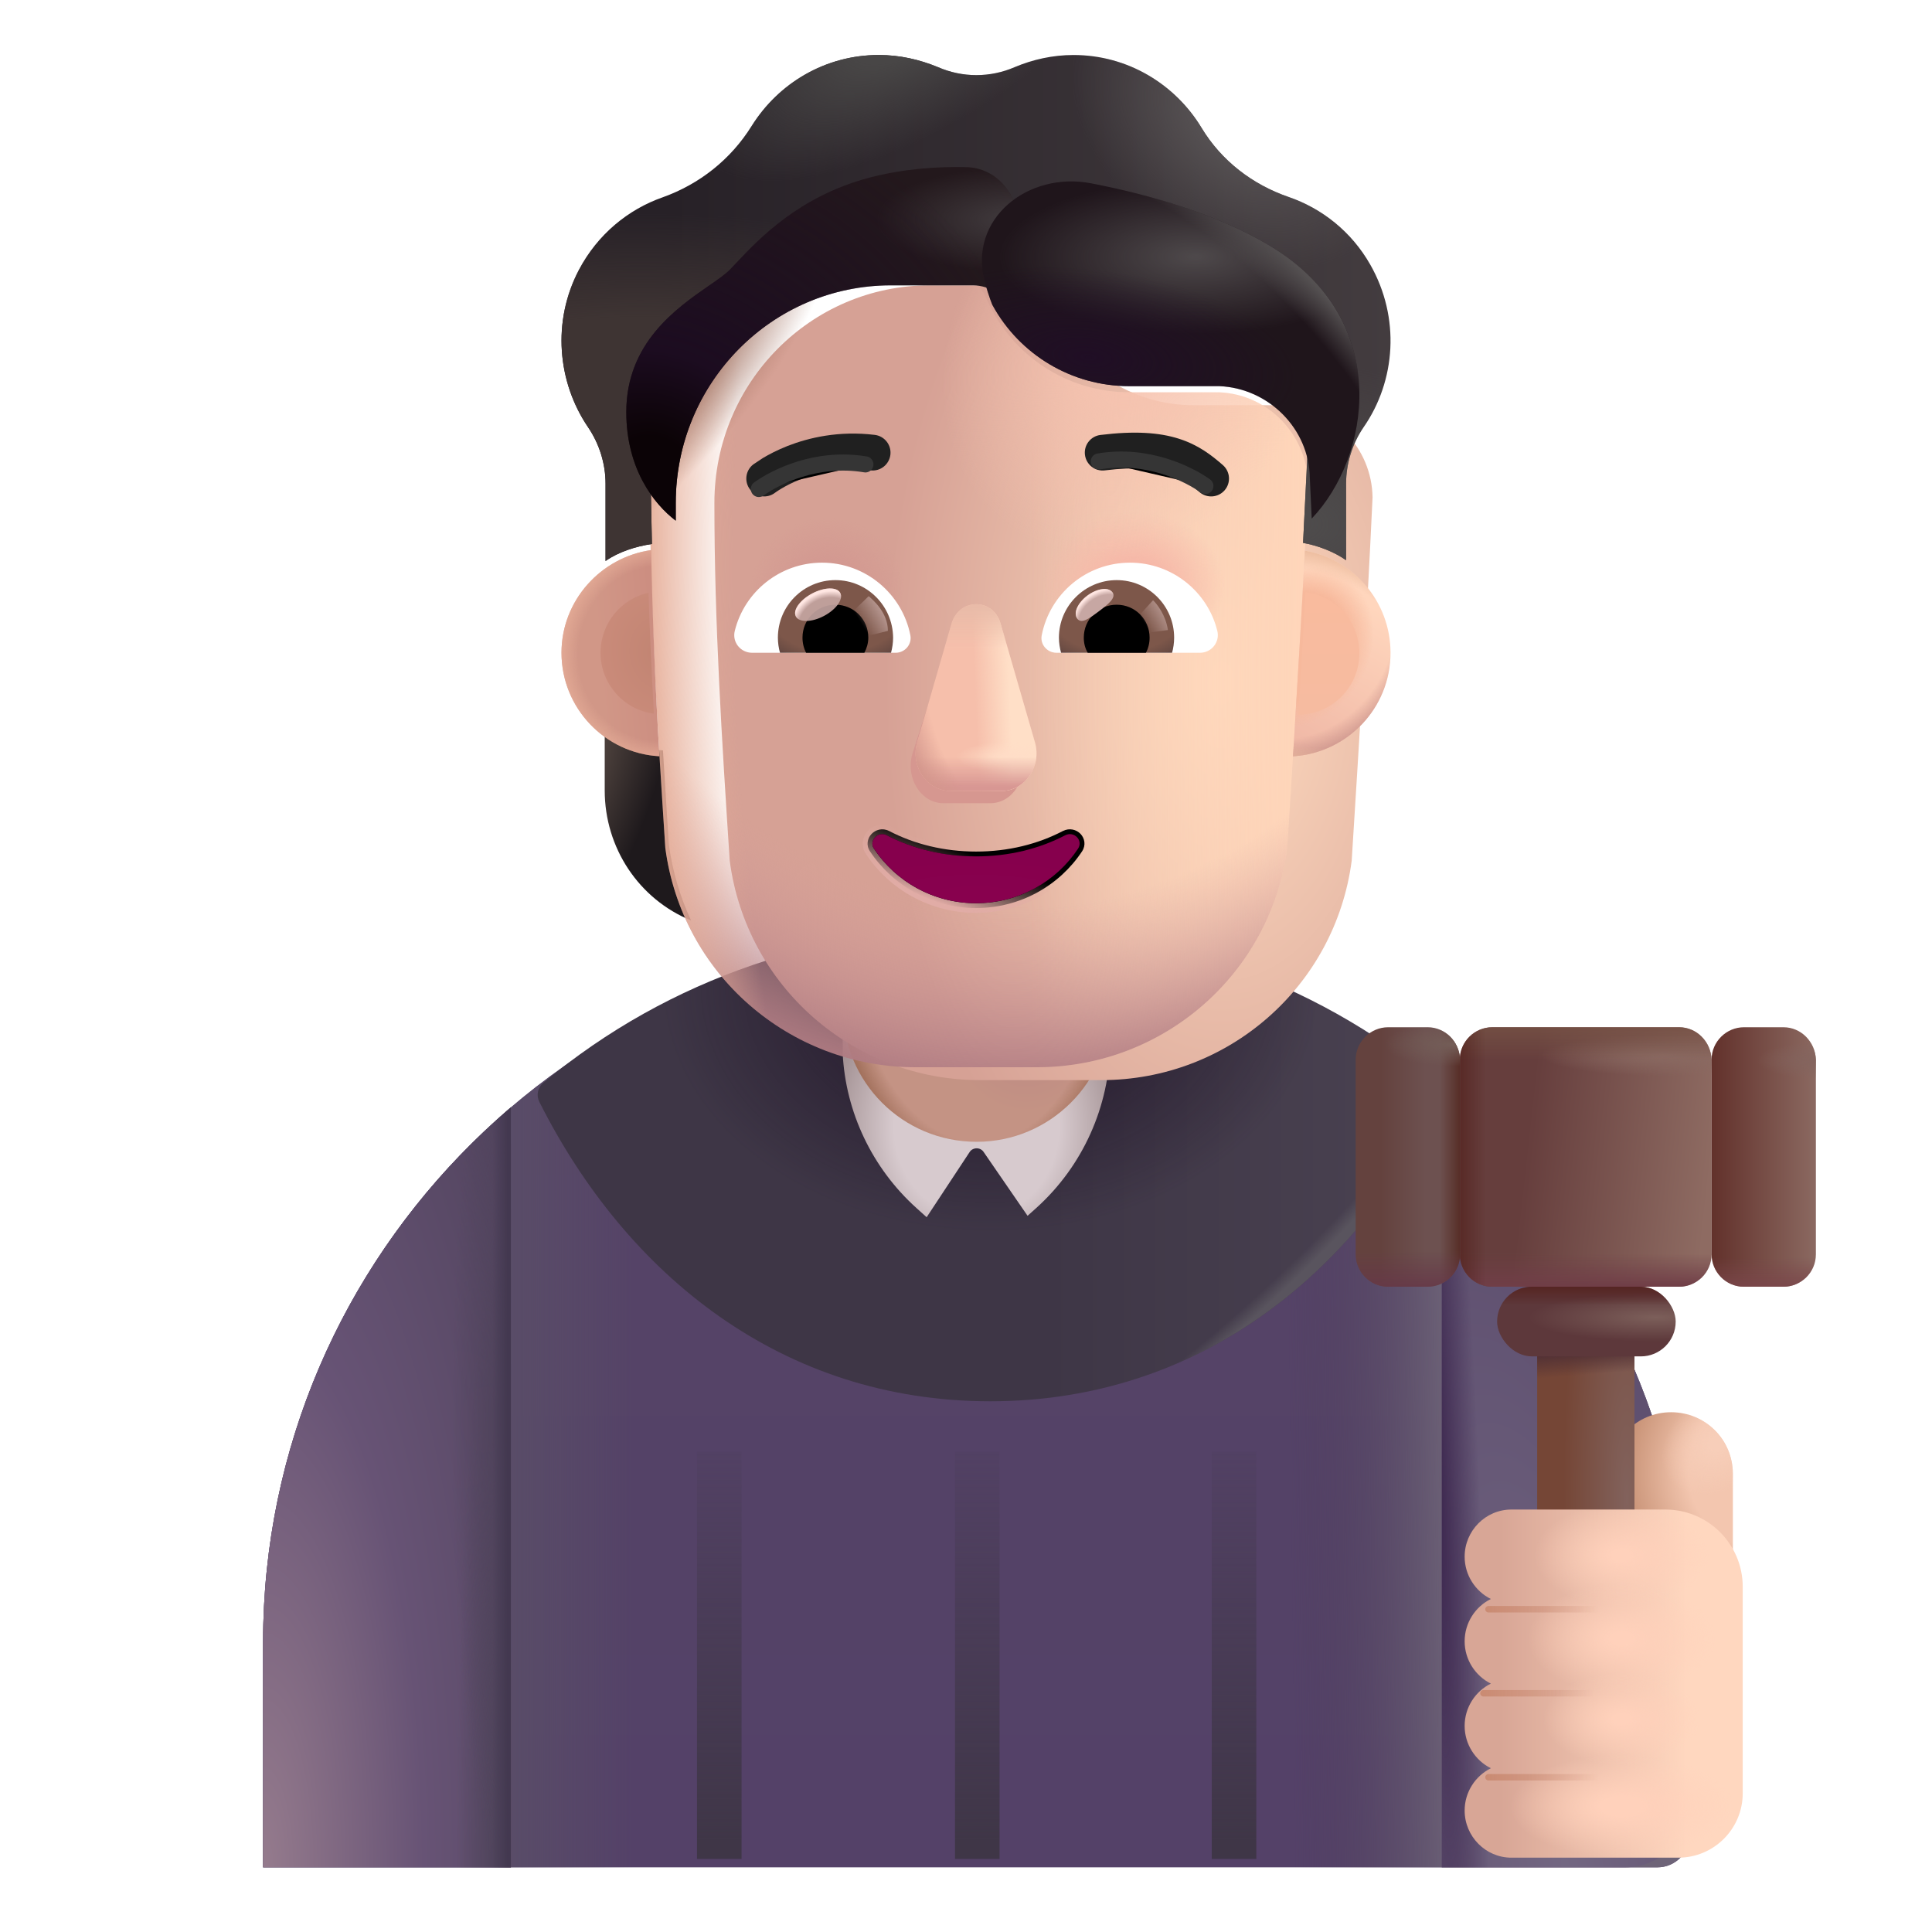 <svg viewBox="1 1 30 30" xmlns="http://www.w3.org/2000/svg">
<path d="M16.165 15.537C10.051 15.537 5.085 20.443 5.085 26.506V29.996H26.736C27.012 29.996 27.236 29.772 27.236 29.496V26.506C27.236 20.443 22.28 15.537 16.165 15.537Z" fill="url(#paint0_linear_4002_1740)"/>
<path d="M16.165 15.537C10.051 15.537 5.085 20.443 5.085 26.506V29.996H26.736C27.012 29.996 27.236 29.772 27.236 29.496V26.506C27.236 20.443 22.28 15.537 16.165 15.537Z" fill="url(#paint1_linear_4002_1740)"/>
<path d="M16.165 15.537C10.051 15.537 5.085 20.443 5.085 26.506V29.996H26.736C27.012 29.996 27.236 29.772 27.236 29.496V26.506C27.236 20.443 22.28 15.537 16.165 15.537Z" fill="url(#paint2_linear_4002_1740)"/>
<path d="M8.933 29.996V18.195C6.577 20.206 5.085 23.182 5.085 26.506V29.996H8.933Z" fill="url(#paint3_radial_4002_1740)"/>
<path d="M8.933 29.996V18.195C6.577 20.206 5.085 23.182 5.085 26.506V29.996H8.933Z" fill="url(#paint4_radial_4002_1740)"/>
<path d="M8.933 29.996V18.195C6.577 20.206 5.085 23.182 5.085 26.506V29.996H8.933Z" fill="url(#paint5_radial_4002_1740)"/>
<path d="M8.933 29.996V18.195C6.577 20.206 5.085 23.182 5.085 26.506V29.996H8.933Z" fill="url(#paint6_linear_4002_1740)"/>
<path d="M23.388 29.996V18.195C25.743 20.206 27.236 23.182 27.236 26.506V28.996C27.236 29.548 26.788 29.996 26.236 29.996H23.388Z" fill="url(#paint7_radial_4002_1740)"/>
<path d="M23.388 29.996V18.195C25.743 20.206 27.236 23.182 27.236 26.506V28.996C27.236 29.548 26.788 29.996 26.236 29.996H23.388Z" fill="url(#paint8_radial_4002_1740)"/>
<g filter="url(#filter0_ii_4002_1740)">
<path d="M9.236 17.864C11.21 16.218 13.622 15.441 16.175 15.441C18.729 15.441 21.141 16.218 23.115 17.864C23.202 17.936 23.227 18.059 23.176 18.16C21.822 20.85 19.404 22.809 16.175 22.809C12.947 22.809 10.529 20.85 9.175 18.16C9.124 18.059 9.149 17.936 9.236 17.864Z" fill="url(#paint9_linear_4002_1740)"/>
<path d="M9.236 17.864C11.21 16.218 13.622 15.441 16.175 15.441C18.729 15.441 21.141 16.218 23.115 17.864C23.202 17.936 23.227 18.059 23.176 18.16C21.822 20.85 19.404 22.809 16.175 22.809C12.947 22.809 10.529 20.85 9.175 18.16C9.124 18.059 9.149 17.936 9.236 17.864Z" fill="url(#paint10_radial_4002_1740)"/>
<path d="M9.236 17.864C11.21 16.218 13.622 15.441 16.175 15.441C18.729 15.441 21.141 16.218 23.115 17.864C23.202 17.936 23.227 18.059 23.176 18.16C21.822 20.85 19.404 22.809 16.175 22.809C12.947 22.809 10.529 20.85 9.175 18.16C9.124 18.059 9.149 17.936 9.236 17.864Z" fill="url(#paint11_radial_4002_1740)"/>
</g>
<path d="M16.956 19.879L17.092 19.757C17.815 19.105 18.228 18.182 18.24 17.209C18.24 17.205 18.241 17.202 18.241 17.199L18.24 15.245H14.09L14.085 17.156C14.085 17.208 14.088 17.303 14.085 17.356C14.13 18.272 14.545 19.14 15.229 19.757L15.389 19.901L16.055 18.891C16.105 18.811 16.226 18.811 16.276 18.891L16.956 19.879Z" fill="url(#paint12_radial_4002_1740)"/>
<path d="M16.165 18.73C15.017 18.73 14.09 17.803 14.09 16.655V14.076C14.09 12.938 15.017 12.011 16.165 12.011C17.314 12.011 18.24 12.938 18.24 14.086V16.665C18.23 17.803 17.304 18.73 16.165 18.73Z" fill="url(#paint13_radial_4002_1740)"/>
<path d="M16.165 18.73C15.017 18.73 14.09 17.803 14.09 16.655V14.076C14.09 12.938 15.017 12.011 16.165 12.011C17.314 12.011 18.24 12.938 18.24 14.086V16.665C18.23 17.803 17.304 18.73 16.165 18.73Z" fill="url(#paint14_radial_4002_1740)"/>
<path d="M26.949 22.929C27.48 22.929 27.908 23.356 27.908 23.888V26.076H26.001V23.888C25.99 23.356 26.418 22.929 26.949 22.929Z" fill="url(#paint15_radial_4002_1740)"/>
<path d="M26.949 22.929C27.48 22.929 27.908 23.356 27.908 23.888V26.076H26.001V23.888C25.99 23.356 26.418 22.929 26.949 22.929Z" fill="url(#paint16_radial_4002_1740)"/>
<path d="M27.073 16.951H24.172C23.9 16.951 23.668 17.173 23.668 17.455V20.477C23.668 20.749 23.89 20.98 24.172 20.98H27.073C27.345 20.98 27.577 20.759 27.577 20.477V17.455C27.567 17.173 27.345 16.951 27.073 16.951Z" fill="url(#paint17_linear_4002_1740)"/>
<path d="M27.073 16.951H24.172C23.9 16.951 23.668 17.173 23.668 17.455V20.477C23.668 20.749 23.89 20.98 24.172 20.98H27.073C27.345 20.98 27.577 20.759 27.577 20.477V17.455C27.567 17.173 27.345 16.951 27.073 16.951Z" fill="url(#paint18_linear_4002_1740)"/>
<path d="M27.073 16.951H24.172C23.9 16.951 23.668 17.173 23.668 17.455V20.477C23.668 20.749 23.89 20.98 24.172 20.98H27.073C27.345 20.98 27.577 20.759 27.577 20.477V17.455C27.567 17.173 27.345 16.951 27.073 16.951Z" fill="url(#paint19_radial_4002_1740)"/>
<path d="M27.073 16.951H24.172C23.9 16.951 23.668 17.173 23.668 17.455V20.477C23.668 20.749 23.89 20.98 24.172 20.98H27.073C27.345 20.98 27.577 20.759 27.577 20.477V17.455C27.567 17.173 27.345 16.951 27.073 16.951Z" fill="url(#paint20_linear_4002_1740)"/>
<path d="M27.073 16.951H24.172C23.9 16.951 23.668 17.173 23.668 17.455V20.477C23.668 20.749 23.89 20.98 24.172 20.98H27.073C27.345 20.98 27.577 20.759 27.577 20.477V17.455C27.567 17.173 27.345 16.951 27.073 16.951Z" fill="url(#paint21_linear_4002_1740)"/>
<path d="M23.168 16.951H22.555C22.283 16.951 22.051 17.173 22.051 17.455V20.477C22.051 20.749 22.273 20.98 22.555 20.98H23.168C23.44 20.98 23.672 20.759 23.672 20.477V17.455C23.661 17.173 23.44 16.951 23.168 16.951Z" fill="url(#paint22_linear_4002_1740)"/>
<path d="M23.168 16.951H22.555C22.283 16.951 22.051 17.173 22.051 17.455V20.477C22.051 20.749 22.273 20.98 22.555 20.98H23.168C23.44 20.98 23.672 20.759 23.672 20.477V17.455C23.661 17.173 23.44 16.951 23.168 16.951Z" fill="url(#paint23_linear_4002_1740)"/>
<path d="M23.168 16.951H22.555C22.283 16.951 22.051 17.173 22.051 17.455V20.477C22.051 20.749 22.273 20.98 22.555 20.98H23.168C23.44 20.98 23.672 20.759 23.672 20.477V17.455C23.661 17.173 23.44 16.951 23.168 16.951Z" fill="url(#paint24_linear_4002_1740)"/>
<path d="M23.168 16.951H22.555C22.283 16.951 22.051 17.173 22.051 17.455V20.477C22.051 20.749 22.273 20.98 22.555 20.98H23.168C23.44 20.98 23.672 20.759 23.672 20.477V17.455C23.661 17.173 23.44 16.951 23.168 16.951Z" fill="url(#paint25_radial_4002_1740)"/>
<path d="M28.694 16.951H28.08C27.808 16.951 27.577 17.173 27.577 17.455V20.477C27.577 20.749 27.798 20.98 28.08 20.98H28.694C28.965 20.98 29.197 20.759 29.197 20.477V17.455C29.187 17.173 28.965 16.951 28.694 16.951Z" fill="url(#paint26_linear_4002_1740)"/>
<path d="M28.694 16.951H28.08C27.808 16.951 27.577 17.173 27.577 17.455V20.477C27.577 20.749 27.798 20.98 28.08 20.98H28.694C28.965 20.98 29.197 20.759 29.197 20.477V17.455C29.187 17.173 28.965 16.951 28.694 16.951Z" fill="url(#paint27_linear_4002_1740)"/>
<path d="M28.694 16.951H28.08C27.808 16.951 27.577 17.173 27.577 17.455V20.477C27.577 20.749 27.798 20.98 28.08 20.98H28.694C28.965 20.98 29.197 20.759 29.197 20.477V17.455C29.187 17.173 28.965 16.951 28.694 16.951Z" fill="url(#paint28_radial_4002_1740)"/>
<path d="M24.869 21.067V27.494H26.38V21.067H24.869Z" fill="url(#paint29_radial_4002_1740)"/>
<path d="M24.869 21.067V27.494H26.38V21.067H24.869Z" fill="url(#paint30_linear_4002_1740)"/>
<g filter="url(#filter1_i_4002_1740)">
<path d="M23.593 25.322C23.593 24.92 23.918 24.59 24.319 24.59H26.711C27.373 24.59 27.911 25.127 27.911 25.79V28.996C27.911 29.548 27.463 29.996 26.911 29.996H24.319C23.918 29.996 23.593 29.665 23.593 29.264C23.593 28.977 23.759 28.727 24 28.607C23.759 28.487 23.593 28.236 23.593 27.95C23.593 27.663 23.759 27.412 24 27.293C23.759 27.173 23.593 26.922 23.593 26.636C23.593 26.349 23.759 26.098 24 25.979C23.759 25.859 23.593 25.608 23.593 25.322Z" fill="url(#paint31_linear_4002_1740)"/>
<path d="M23.593 25.322C23.593 24.92 23.918 24.59 24.319 24.59H26.711C27.373 24.59 27.911 25.127 27.911 25.79V28.996C27.911 29.548 27.463 29.996 26.911 29.996H24.319C23.918 29.996 23.593 29.665 23.593 29.264C23.593 28.977 23.759 28.727 24 28.607C23.759 28.487 23.593 28.236 23.593 27.95C23.593 27.663 23.759 27.412 24 27.293C23.759 27.173 23.593 26.922 23.593 26.636C23.593 26.349 23.759 26.098 24 25.979C23.759 25.859 23.593 25.608 23.593 25.322Z" fill="url(#paint32_radial_4002_1740)"/>
<path d="M23.593 25.322C23.593 24.92 23.918 24.59 24.319 24.59H26.711C27.373 24.59 27.911 25.127 27.911 25.79V28.996C27.911 29.548 27.463 29.996 26.911 29.996H24.319C23.918 29.996 23.593 29.665 23.593 29.264C23.593 28.977 23.759 28.727 24 28.607C23.759 28.487 23.593 28.236 23.593 27.95C23.593 27.663 23.759 27.412 24 27.293C23.759 27.173 23.593 26.922 23.593 26.636C23.593 26.349 23.759 26.098 24 25.979C23.759 25.859 23.593 25.608 23.593 25.322Z" fill="url(#paint33_radial_4002_1740)"/>
<path d="M23.593 25.322C23.593 24.92 23.918 24.59 24.319 24.59H26.711C27.373 24.59 27.911 25.127 27.911 25.79V28.996C27.911 29.548 27.463 29.996 26.911 29.996H24.319C23.918 29.996 23.593 29.665 23.593 29.264C23.593 28.977 23.759 28.727 24 28.607C23.759 28.487 23.593 28.236 23.593 27.95C23.593 27.663 23.759 27.412 24 27.293C23.759 27.173 23.593 26.922 23.593 26.636C23.593 26.349 23.759 26.098 24 25.979C23.759 25.859 23.593 25.608 23.593 25.322Z" fill="url(#paint34_radial_4002_1740)"/>
<path d="M23.593 25.322C23.593 24.92 23.918 24.59 24.319 24.59H26.711C27.373 24.59 27.911 25.127 27.911 25.79V28.996C27.911 29.548 27.463 29.996 26.911 29.996H24.319C23.918 29.996 23.593 29.665 23.593 29.264C23.593 28.977 23.759 28.727 24 28.607C23.759 28.487 23.593 28.236 23.593 27.95C23.593 27.663 23.759 27.412 24 27.293C23.759 27.173 23.593 26.922 23.593 26.636C23.593 26.349 23.759 26.098 24 25.979C23.759 25.859 23.593 25.608 23.593 25.322Z" fill="url(#paint35_radial_4002_1740)"/>
</g>
<rect x="24.247" y="20.98" width="2.773" height="1.082" rx="0.541" fill="url(#paint36_radial_4002_1740)"/>
<rect x="24.247" y="20.98" width="2.773" height="1.082" rx="0.541" fill="url(#paint37_linear_4002_1740)"/>
<g filter="url(#filter2_f_4002_1740)">
<rect x="15.829" y="23.54" width="0.692" height="6.326" fill="url(#paint38_linear_4002_1740)"/>
</g>
<g filter="url(#filter3_f_4002_1740)">
<rect x="11.823" y="23.54" width="0.692" height="6.326" fill="url(#paint39_linear_4002_1740)"/>
</g>
<g filter="url(#filter4_f_4002_1740)">
<rect x="19.816" y="23.54" width="0.692" height="6.326" fill="url(#paint40_linear_4002_1740)"/>
</g>
<g filter="url(#filter5_f_4002_1740)">
<path d="M24.113 25.988H25.91" stroke="url(#paint41_linear_4002_1740)" stroke-width="0.1" stroke-linecap="round"/>
</g>
<g filter="url(#filter6_f_4002_1740)">
<path d="M24.035 27.293H25.832" stroke="url(#paint42_linear_4002_1740)" stroke-width="0.1" stroke-linecap="round"/>
</g>
<g filter="url(#filter7_f_4002_1740)">
<path d="M24.113 28.597H25.91" stroke="url(#paint43_linear_4002_1740)" stroke-width="0.1" stroke-linecap="round"/>
</g>
<path d="M21.017 12.652C21.352 12.641 21.666 12.527 21.922 12.343V13.274C21.922 14.167 21.39 14.963 20.581 15.293C20.751 14.93 20.868 14.535 20.927 14.113L21.017 12.652Z" fill="url(#paint44_radial_4002_1740)"/>
<path d="M11.294 12.652C10.959 12.641 10.645 12.527 10.39 12.343V13.274C10.39 14.167 10.922 14.963 11.731 15.293C11.56 14.93 11.444 14.535 11.385 14.113L11.294 12.652Z" fill="url(#paint45_radial_4002_1740)"/>
<g filter="url(#filter8_ii_4002_1740)">
<path d="M11.331 14.166C11.588 16.119 13.25 17.572 15.217 17.572H17.103C19.07 17.572 20.732 16.119 20.989 14.166C21.107 12.283 21.226 10.407 21.313 8.524C21.302 7.757 20.698 7.124 19.934 7.092H18.534C17.579 7.092 16.715 6.529 16.322 5.649C16.221 5.397 15.978 5.231 15.707 5.231H14.434C12.588 5.231 11.093 6.743 11.093 8.61C11.093 10.47 11.209 12.301 11.331 14.166Z" fill="url(#paint46_radial_4002_1740)"/>
</g>
<path d="M11.331 14.166C11.588 16.119 13.25 17.572 15.217 17.572H17.103C19.07 17.572 20.732 16.119 20.989 14.166C21.107 12.283 21.226 10.407 21.313 8.524C21.302 7.757 20.698 7.124 19.934 7.092H18.534C17.579 7.092 16.715 6.529 16.322 5.649C16.221 5.397 15.978 5.231 15.707 5.231H14.434C12.588 5.231 11.093 6.743 11.093 8.61C11.093 10.47 11.209 12.301 11.331 14.166Z" fill="url(#paint47_linear_4002_1740)"/>
<path d="M11.331 14.166C11.588 16.119 13.25 17.572 15.217 17.572H17.103C19.07 17.572 20.732 16.119 20.989 14.166C21.107 12.283 21.226 10.407 21.313 8.524C21.302 7.757 20.698 7.124 19.934 7.092H18.534C17.579 7.092 16.715 6.529 16.322 5.649C16.221 5.397 15.978 5.231 15.707 5.231H14.434C12.588 5.231 11.093 6.743 11.093 8.61C11.093 10.47 11.209 12.301 11.331 14.166Z" fill="url(#paint48_radial_4002_1740)"/>
<path d="M11.331 14.166C11.588 16.119 13.25 17.572 15.217 17.572H17.103C19.07 17.572 20.732 16.119 20.989 14.166C21.107 12.283 21.226 10.407 21.313 8.524C21.302 7.757 20.698 7.124 19.934 7.092H18.534C17.579 7.092 16.715 6.529 16.322 5.649C16.221 5.397 15.978 5.231 15.707 5.231H14.434C12.588 5.231 11.093 6.743 11.093 8.61C11.093 10.47 11.209 12.301 11.331 14.166Z" fill="url(#paint49_radial_4002_1740)"/>
<path d="M11.331 14.166C11.588 16.119 13.25 17.572 15.217 17.572H17.103C19.07 17.572 20.732 16.119 20.989 14.166C21.107 12.283 21.226 10.407 21.313 8.524C21.302 7.757 20.698 7.124 19.934 7.092H18.534C17.579 7.092 16.715 6.529 16.322 5.649C16.221 5.397 15.978 5.231 15.707 5.231H14.434C12.588 5.231 11.093 6.743 11.093 8.61C11.093 10.47 11.209 12.301 11.331 14.166Z" fill="url(#paint50_radial_4002_1740)"/>
<path d="M11.331 14.166C11.588 16.119 13.25 17.572 15.217 17.572H17.103C19.07 17.572 20.732 16.119 20.989 14.166C21.107 12.283 21.226 10.407 21.313 8.524C21.302 7.757 20.698 7.124 19.934 7.092H18.534C17.579 7.092 16.715 6.529 16.322 5.649C16.221 5.397 15.978 5.231 15.707 5.231H14.434C12.588 5.231 11.093 6.743 11.093 8.61C11.093 10.47 11.209 12.301 11.331 14.166Z" fill="url(#paint51_radial_4002_1740)"/>
<path d="M11.331 14.166C11.588 16.119 13.25 17.572 15.217 17.572H17.103C19.07 17.572 20.732 16.119 20.989 14.166C21.107 12.283 21.226 10.407 21.313 8.524C21.302 7.757 20.698 7.124 19.934 7.092H18.534C17.579 7.092 16.715 6.529 16.322 5.649C16.221 5.397 15.978 5.231 15.707 5.231H14.434C12.588 5.231 11.093 6.743 11.093 8.61C11.093 10.47 11.209 12.301 11.331 14.166Z" fill="url(#paint52_radial_4002_1740)"/>
<path d="M11.331 14.166C11.588 16.119 13.25 17.572 15.217 17.572H17.103C19.07 17.572 20.732 16.119 20.989 14.166C21.107 12.283 21.226 10.407 21.313 8.524C21.302 7.757 20.698 7.124 19.934 7.092H18.534C17.579 7.092 16.715 6.529 16.322 5.649C16.221 5.397 15.978 5.231 15.707 5.231H14.434C12.588 5.231 11.093 6.743 11.093 8.61C11.093 10.47 11.209 12.301 11.331 14.166Z" fill="url(#paint53_radial_4002_1740)"/>
<g filter="url(#filter9_f_4002_1740)">
<path d="M15.754 10.878L15.164 12.716C15.063 13.094 15.305 13.472 15.648 13.472H16.38C16.723 13.472 16.965 13.088 16.864 12.716L16.37 10.878C16.264 10.47 15.865 10.47 15.754 10.878Z" fill="#D69790"/>
</g>
<g filter="url(#filter10_f_4002_1740)">
<path d="M15.774 10.687L15.242 12.525C15.133 12.903 15.394 13.282 15.763 13.282H16.549C16.918 13.282 17.178 12.898 17.07 12.525L16.538 10.687C16.424 10.28 15.893 10.28 15.774 10.687Z" fill="#F6BFAB"/>
<path d="M15.774 10.687L15.242 12.525C15.133 12.903 15.394 13.282 15.763 13.282H16.549C16.918 13.282 17.178 12.898 17.07 12.525L16.538 10.687C16.424 10.28 15.893 10.28 15.774 10.687Z" fill="url(#paint54_linear_4002_1740)"/>
<path d="M15.774 10.687L15.242 12.525C15.133 12.903 15.394 13.282 15.763 13.282H16.549C16.918 13.282 17.178 12.898 17.07 12.525L16.538 10.687C16.424 10.28 15.893 10.28 15.774 10.687Z" fill="url(#paint55_radial_4002_1740)"/>
<path d="M15.774 10.687L15.242 12.525C15.133 12.903 15.394 13.282 15.763 13.282H16.549C16.918 13.282 17.178 12.898 17.07 12.525L16.538 10.687C16.424 10.28 15.893 10.28 15.774 10.687Z" fill="url(#paint56_linear_4002_1740)"/>
<path d="M15.774 10.687L15.242 12.525C15.133 12.903 15.394 13.282 15.763 13.282H16.549C16.918 13.282 17.178 12.898 17.07 12.525L16.538 10.687C16.424 10.28 15.893 10.28 15.774 10.687Z" fill="url(#paint57_radial_4002_1740)"/>
<path d="M15.774 10.687L15.242 12.525C15.133 12.903 15.394 13.282 15.763 13.282H16.549C16.918 13.282 17.178 12.898 17.07 12.525L16.538 10.687C16.424 10.28 15.893 10.28 15.774 10.687Z" fill="url(#paint58_linear_4002_1740)"/>
</g>
<g filter="url(#filter11_f_4002_1740)">
<path d="M14.805 13.903L14.805 13.903L14.804 13.903C14.702 13.851 14.596 13.884 14.533 13.95C14.47 14.017 14.444 14.125 14.51 14.221C14.859 14.748 15.465 15.1 16.156 15.1C16.846 15.1 17.453 14.748 17.802 14.22C17.866 14.123 17.842 14.015 17.778 13.948C17.714 13.882 17.608 13.852 17.507 13.903L17.507 13.903L17.506 13.903C17.117 14.107 16.657 14.223 16.156 14.223C15.66 14.223 15.195 14.107 14.805 13.903Z" stroke="url(#paint59_linear_4002_1740)" stroke-width="0.15"/>
</g>
<path d="M16.156 14.298C15.648 14.298 15.171 14.179 14.77 13.97C14.633 13.9 14.486 14.055 14.572 14.179C14.907 14.687 15.491 15.025 16.156 15.025C16.82 15.025 17.404 14.687 17.739 14.179C17.825 14.05 17.678 13.9 17.541 13.97C17.14 14.179 16.668 14.298 16.156 14.298Z" fill="url(#paint60_radial_4002_1740)"/>
<g filter="url(#filter12_ii_4002_1740)">
<path d="M21.011 4.759C21.525 4.936 21.986 5.295 22.278 5.81C22.745 6.631 22.676 7.612 22.172 8.336C21.997 8.594 21.902 8.9 21.902 9.211V10.399C21.715 10.268 21.468 10.172 21.234 10.13L21.313 8.524C21.302 7.757 20.698 7.124 19.934 7.092H18.534C17.579 7.092 16.715 6.529 16.322 5.649C16.221 5.397 15.977 5.231 15.707 5.231H14.434C12.588 5.231 11.092 6.743 11.092 8.61L11.123 10.147C10.869 10.185 10.604 10.27 10.403 10.411V9.211C10.403 8.9 10.307 8.594 10.133 8.336C9.655 7.634 9.57 6.69 9.989 5.891C10.281 5.338 10.753 4.952 11.289 4.764C11.861 4.56 12.35 4.174 12.673 3.654C13.087 2.994 13.813 2.554 14.646 2.554C14.97 2.554 15.277 2.624 15.564 2.742C15.945 2.908 16.375 2.908 16.757 2.742C17.038 2.624 17.346 2.554 17.669 2.554C18.512 2.554 19.25 3.01 19.658 3.686C19.966 4.196 20.448 4.566 21.011 4.759Z" fill="url(#paint61_linear_4002_1740)"/>
<path d="M21.011 4.759C21.525 4.936 21.986 5.295 22.278 5.81C22.745 6.631 22.676 7.612 22.172 8.336C21.997 8.594 21.902 8.9 21.902 9.211V10.399C21.715 10.268 21.468 10.172 21.234 10.13L21.313 8.524C21.302 7.757 20.698 7.124 19.934 7.092H18.534C17.579 7.092 16.715 6.529 16.322 5.649C16.221 5.397 15.977 5.231 15.707 5.231H14.434C12.588 5.231 11.092 6.743 11.092 8.61L11.123 10.147C10.869 10.185 10.604 10.27 10.403 10.411V9.211C10.403 8.9 10.307 8.594 10.133 8.336C9.655 7.634 9.57 6.69 9.989 5.891C10.281 5.338 10.753 4.952 11.289 4.764C11.861 4.56 12.35 4.174 12.673 3.654C13.087 2.994 13.813 2.554 14.646 2.554C14.97 2.554 15.277 2.624 15.564 2.742C15.945 2.908 16.375 2.908 16.757 2.742C17.038 2.624 17.346 2.554 17.669 2.554C18.512 2.554 19.25 3.01 19.658 3.686C19.966 4.196 20.448 4.566 21.011 4.759Z" fill="url(#paint62_radial_4002_1740)"/>
<path d="M21.011 4.759C21.525 4.936 21.986 5.295 22.278 5.81C22.745 6.631 22.676 7.612 22.172 8.336C21.997 8.594 21.902 8.9 21.902 9.211V10.399C21.715 10.268 21.468 10.172 21.234 10.13L21.313 8.524C21.302 7.757 20.698 7.124 19.934 7.092H18.534C17.579 7.092 16.715 6.529 16.322 5.649C16.221 5.397 15.977 5.231 15.707 5.231H14.434C12.588 5.231 11.092 6.743 11.092 8.61L11.123 10.147C10.869 10.185 10.604 10.27 10.403 10.411V9.211C10.403 8.9 10.307 8.594 10.133 8.336C9.655 7.634 9.57 6.69 9.989 5.891C10.281 5.338 10.753 4.952 11.289 4.764C11.861 4.56 12.35 4.174 12.673 3.654C13.087 2.994 13.813 2.554 14.646 2.554C14.97 2.554 15.277 2.624 15.564 2.742C15.945 2.908 16.375 2.908 16.757 2.742C17.038 2.624 17.346 2.554 17.669 2.554C18.512 2.554 19.25 3.01 19.658 3.686C19.966 4.196 20.448 4.566 21.011 4.759Z" fill="url(#paint63_radial_4002_1740)"/>
<path d="M21.011 4.759C21.525 4.936 21.986 5.295 22.278 5.81C22.745 6.631 22.676 7.612 22.172 8.336C21.997 8.594 21.902 8.9 21.902 9.211V10.399C21.715 10.268 21.468 10.172 21.234 10.13L21.313 8.524C21.302 7.757 20.698 7.124 19.934 7.092H18.534C17.579 7.092 16.715 6.529 16.322 5.649C16.221 5.397 15.977 5.231 15.707 5.231H14.434C12.588 5.231 11.092 6.743 11.092 8.61L11.123 10.147C10.869 10.185 10.604 10.27 10.403 10.411V9.211C10.403 8.9 10.307 8.594 10.133 8.336C9.655 7.634 9.57 6.69 9.989 5.891C10.281 5.338 10.753 4.952 11.289 4.764C11.861 4.56 12.35 4.174 12.673 3.654C13.087 2.994 13.813 2.554 14.646 2.554C14.97 2.554 15.277 2.624 15.564 2.742C15.945 2.908 16.375 2.908 16.757 2.742C17.038 2.624 17.346 2.554 17.669 2.554C18.512 2.554 19.25 3.01 19.658 3.686C19.966 4.196 20.448 4.566 21.011 4.759Z" fill="url(#paint64_radial_4002_1740)"/>
<path d="M21.011 4.759C21.525 4.936 21.986 5.295 22.278 5.81C22.745 6.631 22.676 7.612 22.172 8.336C21.997 8.594 21.902 8.9 21.902 9.211V10.399C21.715 10.268 21.468 10.172 21.234 10.13L21.313 8.524C21.302 7.757 20.698 7.124 19.934 7.092H18.534C17.579 7.092 16.715 6.529 16.322 5.649C16.221 5.397 15.977 5.231 15.707 5.231H14.434C12.588 5.231 11.092 6.743 11.092 8.61L11.123 10.147C10.869 10.185 10.604 10.27 10.403 10.411V9.211C10.403 8.9 10.307 8.594 10.133 8.336C9.655 7.634 9.57 6.69 9.989 5.891C10.281 5.338 10.753 4.952 11.289 4.764C11.861 4.56 12.35 4.174 12.673 3.654C13.087 2.994 13.813 2.554 14.646 2.554C14.97 2.554 15.277 2.624 15.564 2.742C15.945 2.908 16.375 2.908 16.757 2.742C17.038 2.624 17.346 2.554 17.669 2.554C18.512 2.554 19.25 3.01 19.658 3.686C19.966 4.196 20.448 4.566 21.011 4.759Z" fill="url(#paint65_radial_4002_1740)"/>
</g>
<g filter="url(#filter13_i_4002_1740)">
<path d="M19.889 8.422C19.713 8.269 19.51 8.108 19.201 8.011C18.897 7.915 18.516 7.889 17.988 7.954C17.837 7.972 17.728 8.11 17.747 8.262C17.766 8.415 17.904 8.523 18.056 8.504C18.537 8.445 18.832 8.476 19.035 8.54C19.233 8.602 19.367 8.703 19.524 8.84C19.64 8.941 19.815 8.929 19.916 8.813C20.016 8.698 20.004 8.523 19.889 8.422Z" fill="#202020"/>
</g>
<g filter="url(#filter14_i_4002_1740)">
<path d="M12.745 8.313C12.835 8.259 12.965 8.19 13.129 8.125C13.456 7.997 13.924 7.885 14.484 7.953C14.636 7.972 14.744 8.11 14.726 8.262C14.707 8.414 14.569 8.523 14.417 8.504C13.968 8.449 13.594 8.538 13.332 8.642C13.2 8.693 13.098 8.748 13.03 8.789C12.996 8.809 12.971 8.826 12.955 8.837C12.947 8.842 12.941 8.846 12.938 8.849L12.935 8.851C12.815 8.944 12.641 8.922 12.547 8.801C12.453 8.68 12.475 8.506 12.596 8.412L12.745 8.313Z" fill="#202020"/>
</g>
<g filter="url(#filter15_if_4002_1740)">
<path d="M16.388 5.786C16.365 5.741 16.343 5.696 16.322 5.649C16.221 5.397 15.977 5.231 15.707 5.231H14.434C12.588 5.231 11.093 6.743 11.093 8.61V8.885C10.753 8.626 10.325 8.081 10.325 7.197C10.325 6.125 11.107 5.584 11.605 5.238C11.746 5.141 11.864 5.059 11.936 4.985C11.966 4.953 12 4.918 12.036 4.88C12.385 4.509 13.008 3.849 14.095 3.56C14.627 3.419 15.165 3.385 15.603 3.395C16.076 3.406 16.409 3.815 16.409 4.288V5.773L16.388 5.786Z" fill="#23181C"/>
<path d="M16.388 5.786C16.365 5.741 16.343 5.696 16.322 5.649C16.221 5.397 15.977 5.231 15.707 5.231H14.434C12.588 5.231 11.093 6.743 11.093 8.61V8.885C10.753 8.626 10.325 8.081 10.325 7.197C10.325 6.125 11.107 5.584 11.605 5.238C11.746 5.141 11.864 5.059 11.936 4.985C11.966 4.953 12 4.918 12.036 4.88C12.385 4.509 13.008 3.849 14.095 3.56C14.627 3.419 15.165 3.385 15.603 3.395C16.076 3.406 16.409 3.815 16.409 4.288V5.773L16.388 5.786Z" fill="url(#paint66_radial_4002_1740)"/>
<path d="M16.388 5.786C16.365 5.741 16.343 5.696 16.322 5.649C16.221 5.397 15.977 5.231 15.707 5.231H14.434C12.588 5.231 11.093 6.743 11.093 8.61V8.885C10.753 8.626 10.325 8.081 10.325 7.197C10.325 6.125 11.107 5.584 11.605 5.238C11.746 5.141 11.864 5.059 11.936 4.985C11.966 4.953 12 4.918 12.036 4.88C12.385 4.509 13.008 3.849 14.095 3.56C14.627 3.419 15.165 3.385 15.603 3.395C16.076 3.406 16.409 3.815 16.409 4.288V5.773L16.388 5.786Z" fill="url(#paint67_radial_4002_1740)"/>
</g>
<g filter="url(#filter16_f_4002_1740)">
<path d="M21.368 9.053L21.339 8.422C21.329 7.658 20.698 7.028 19.934 6.996H18.534C17.645 6.996 16.834 6.51 16.41 5.736C16.41 5.736 16.351 5.601 16.29 5.368C16.034 4.399 16.961 3.656 17.945 3.847C18.919 4.036 20.028 4.364 20.848 4.899C22.592 6.036 22.287 8.087 21.368 9.053Z" fill="#1F151B"/>
<path d="M21.368 9.053L21.339 8.422C21.329 7.658 20.698 7.028 19.934 6.996H18.534C17.645 6.996 16.834 6.51 16.41 5.736C16.41 5.736 16.351 5.601 16.29 5.368C16.034 4.399 16.961 3.656 17.945 3.847C18.919 4.036 20.028 4.364 20.848 4.899C22.592 6.036 22.287 8.087 21.368 9.053Z" fill="url(#paint68_radial_4002_1740)"/>
<path d="M21.368 9.053L21.339 8.422C21.329 7.658 20.698 7.028 19.934 6.996H18.534C17.645 6.996 16.834 6.51 16.41 5.736C16.41 5.736 16.351 5.601 16.29 5.368C16.034 4.399 16.961 3.656 17.945 3.847C18.919 4.036 20.028 4.364 20.848 4.899C22.592 6.036 22.287 8.087 21.368 9.053Z" fill="url(#paint69_radial_4002_1740)"/>
<path d="M21.368 9.053L21.339 8.422C21.329 7.658 20.698 7.028 19.934 6.996H18.534C17.645 6.996 16.834 6.51 16.41 5.736C16.41 5.736 16.351 5.601 16.29 5.368C16.034 4.399 16.961 3.656 17.945 3.847C18.919 4.036 20.028 4.364 20.848 4.899C22.592 6.036 22.287 8.087 21.368 9.053Z" fill="url(#paint70_radial_4002_1740)"/>
</g>
<path d="M18.547 9.737C19.2 9.737 19.752 10.187 19.902 10.795C19.946 10.97 19.812 11.136 19.634 11.136H17.403C17.261 11.136 17.147 11.006 17.176 10.864C17.301 10.223 17.865 9.737 18.547 9.737Z" fill="white"/>
<path d="M18.34 10.008C18.835 10.008 19.232 10.41 19.232 10.901C19.232 10.982 19.22 11.063 19.2 11.136H17.476C17.456 11.059 17.443 10.982 17.443 10.901C17.443 10.41 17.845 10.008 18.34 10.008Z" fill="url(#paint71_radial_4002_1740)"/>
<path d="M17.829 10.901C17.829 10.617 18.056 10.39 18.34 10.39C18.624 10.39 18.851 10.617 18.851 10.901C18.851 10.986 18.831 11.067 18.794 11.136H17.89C17.849 11.067 17.829 10.986 17.829 10.901Z" fill="black"/>
<g filter="url(#filter17_f_4002_1740)">
<path d="M18.274 10.197C18.338 10.282 18.205 10.386 18.054 10.499C17.903 10.612 17.791 10.691 17.727 10.606C17.663 10.521 17.734 10.361 17.885 10.248C18.037 10.135 18.211 10.112 18.274 10.197Z" fill="#C7A7A3"/>
<path d="M18.274 10.197C18.338 10.282 18.205 10.386 18.054 10.499C17.903 10.612 17.791 10.691 17.727 10.606C17.663 10.521 17.734 10.361 17.885 10.248C18.037 10.135 18.211 10.112 18.274 10.197Z" fill="url(#paint72_radial_4002_1740)"/>
</g>
<g filter="url(#filter18_f_4002_1740)">
<path d="M19.135 10.783C19.102 10.553 18.967 10.379 18.904 10.321L18.644 10.606L18.761 10.834L19.135 10.783Z" fill="url(#paint73_linear_4002_1740)"/>
</g>
<path d="M13.765 9.737C13.112 9.737 12.56 10.187 12.41 10.795C12.365 10.97 12.499 11.136 12.678 11.136H14.909C15.051 11.136 15.164 11.006 15.136 10.864C15.01 10.223 14.442 9.737 13.765 9.737Z" fill="white"/>
<path d="M13.972 10.008C13.477 10.008 13.079 10.41 13.079 10.901C13.079 10.982 13.091 11.063 13.112 11.136H14.836C14.856 11.059 14.868 10.982 14.868 10.901C14.864 10.41 14.467 10.008 13.972 10.008Z" fill="url(#paint74_radial_4002_1740)"/>
<path d="M14.483 10.901C14.483 10.617 14.256 10.39 13.972 10.39C13.688 10.39 13.461 10.617 13.461 10.901C13.461 10.986 13.481 11.067 13.517 11.136H14.422C14.459 11.067 14.483 10.986 14.483 10.901Z" fill="black"/>
<g filter="url(#filter19_f_4002_1740)">
<path d="M14.787 10.796C14.787 10.508 14.553 10.315 14.489 10.257L14.201 10.536L14.378 10.898L14.787 10.796Z" fill="url(#paint75_linear_4002_1740)"/>
</g>
<g filter="url(#filter20_f_4002_1740)">
<ellipse cx="13.703" cy="10.39" rx="0.39" ry="0.197" transform="rotate(-27.914 13.703 10.39)" fill="#C7A7A3" fill-opacity="0.9"/>
<ellipse cx="13.703" cy="10.39" rx="0.39" ry="0.197" transform="rotate(-27.914 13.703 10.39)" fill="url(#paint76_radial_4002_1740)"/>
</g>
<path d="M21.078 12.743C21.143 11.678 21.207 10.616 21.262 9.551C22.018 9.683 22.592 10.343 22.592 11.136C22.592 11.993 21.922 12.694 21.078 12.743Z" fill="url(#paint77_linear_4002_1740)"/>
<path d="M21.078 12.743C21.143 11.678 21.207 10.616 21.262 9.551C22.018 9.683 22.592 10.343 22.592 11.136C22.592 11.993 21.922 12.694 21.078 12.743Z" fill="url(#paint78_radial_4002_1740)"/>
<path d="M21.078 12.743C21.143 11.678 21.207 10.616 21.262 9.551C22.018 9.683 22.592 10.343 22.592 11.136C22.592 11.993 21.922 12.694 21.078 12.743Z" fill="url(#paint79_radial_4002_1740)"/>
<path d="M21.078 12.743C21.143 11.678 21.207 10.616 21.262 9.551C22.018 9.683 22.592 10.343 22.592 11.136C22.592 11.993 21.922 12.694 21.078 12.743Z" fill="url(#paint80_radial_4002_1740)"/>
<path d="M11.111 9.542C10.33 9.653 9.719 10.325 9.719 11.136C9.719 11.995 10.393 12.697 11.24 12.743C11.176 11.674 11.132 10.611 11.111 9.542Z" fill="url(#paint81_linear_4002_1740)"/>
<path d="M11.111 9.542C10.33 9.653 9.719 10.325 9.719 11.136C9.719 11.995 10.393 12.697 11.24 12.743C11.176 11.674 11.132 10.611 11.111 9.542Z" fill="url(#paint82_radial_4002_1740)"/>
<g filter="url(#filter21_f_4002_1740)">
<path d="M11.07 10.203C10.644 10.299 10.325 10.68 10.325 11.135C10.325 11.62 10.686 12.021 11.154 12.082C11.119 11.456 11.09 10.83 11.07 10.203Z" fill="url(#paint83_radial_4002_1740)"/>
</g>
<g filter="url(#filter22_f_4002_1740)">
<path d="M21.162 12.098C21.2 11.464 21.237 10.83 21.272 10.195C21.744 10.254 22.108 10.656 22.108 11.143C22.108 11.668 21.685 12.094 21.162 12.098Z" fill="url(#paint84_linear_4002_1740)"/>
</g>
<g filter="url(#filter23_f_4002_1740)">
<path d="M12.783 8.593C13.04 8.408 13.68 8.084 14.438 8.211" stroke="#353535" stroke-width="0.25" stroke-linecap="round"/>
</g>
<g filter="url(#filter24_f_4002_1740)">
<path d="M19.717 8.546C19.46 8.362 18.819 8.038 18.062 8.165" stroke="#353535" stroke-width="0.25" stroke-linecap="round"/>
</g>
<defs>
<filter id="filter0_ii_4002_1740" x="9.149" y="15.291" width="14.254" height="7.618" filterUnits="userSpaceOnUse" color-interpolation-filters="sRGB">
<feFlood flood-opacity="0" result="BackgroundImageFix"/>
<feBlend mode="normal" in="SourceGraphic" in2="BackgroundImageFix" result="shape"/>
<feColorMatrix in="SourceAlpha" type="matrix" values="0 0 0 0 0 0 0 0 0 0 0 0 0 0 0 0 0 0 127 0" result="hardAlpha"/>
<feOffset dy="-0.15"/>
<feGaussianBlur stdDeviation="0.075"/>
<feComposite in2="hardAlpha" operator="arithmetic" k2="-1" k3="1"/>
<feColorMatrix type="matrix" values="0 0 0 0 0.2 0 0 0 0 0.141 0 0 0 0 0.255 0 0 0 1 0"/>
<feBlend mode="normal" in2="shape" result="effect1_innerShadow_4002_1740"/>
<feColorMatrix in="SourceAlpha" type="matrix" values="0 0 0 0 0 0 0 0 0 0 0 0 0 0 0 0 0 0 127 0" result="hardAlpha"/>
<feOffset dx="0.2" dy="0.1"/>
<feGaussianBlur stdDeviation="0.25"/>
<feComposite in2="hardAlpha" operator="arithmetic" k2="-1" k3="1"/>
<feColorMatrix type="matrix" values="0 0 0 0 0.42 0 0 0 0 0.4 0 0 0 0 0.439 0 0 0 1 0"/>
<feBlend mode="normal" in2="effect1_innerShadow_4002_1740" result="effect2_innerShadow_4002_1740"/>
</filter>
<filter id="filter1_i_4002_1740" x="23.593" y="24.44" width="4.468" height="5.556" filterUnits="userSpaceOnUse" color-interpolation-filters="sRGB">
<feFlood flood-opacity="0" result="BackgroundImageFix"/>
<feBlend mode="normal" in="SourceGraphic" in2="BackgroundImageFix" result="shape"/>
<feColorMatrix in="SourceAlpha" type="matrix" values="0 0 0 0 0 0 0 0 0 0 0 0 0 0 0 0 0 0 127 0" result="hardAlpha"/>
<feOffset dx="0.15" dy="-0.15"/>
<feGaussianBlur stdDeviation="0.5"/>
<feComposite in2="hardAlpha" operator="arithmetic" k2="-1" k3="1"/>
<feColorMatrix type="matrix" values="0 0 0 0 0.729 0 0 0 0 0.51 0 0 0 0 0.604 0 0 0 1 0"/>
<feBlend mode="normal" in2="shape" result="effect1_innerShadow_4002_1740"/>
</filter>
<filter id="filter2_f_4002_1740" x="15.579" y="23.29" width="1.192" height="6.826" filterUnits="userSpaceOnUse" color-interpolation-filters="sRGB">
<feFlood flood-opacity="0" result="BackgroundImageFix"/>
<feBlend mode="normal" in="SourceGraphic" in2="BackgroundImageFix" result="shape"/>
<feGaussianBlur stdDeviation="0.125" result="effect1_foregroundBlur_4002_1740"/>
</filter>
<filter id="filter3_f_4002_1740" x="11.573" y="23.29" width="1.192" height="6.826" filterUnits="userSpaceOnUse" color-interpolation-filters="sRGB">
<feFlood flood-opacity="0" result="BackgroundImageFix"/>
<feBlend mode="normal" in="SourceGraphic" in2="BackgroundImageFix" result="shape"/>
<feGaussianBlur stdDeviation="0.125" result="effect1_foregroundBlur_4002_1740"/>
</filter>
<filter id="filter4_f_4002_1740" x="19.566" y="23.29" width="1.192" height="6.826" filterUnits="userSpaceOnUse" color-interpolation-filters="sRGB">
<feFlood flood-opacity="0" result="BackgroundImageFix"/>
<feBlend mode="normal" in="SourceGraphic" in2="BackgroundImageFix" result="shape"/>
<feGaussianBlur stdDeviation="0.125" result="effect1_foregroundBlur_4002_1740"/>
</filter>
<filter id="filter5_f_4002_1740" x="23.963" y="25.838" width="2.097" height="0.3" filterUnits="userSpaceOnUse" color-interpolation-filters="sRGB">
<feFlood flood-opacity="0" result="BackgroundImageFix"/>
<feBlend mode="normal" in="SourceGraphic" in2="BackgroundImageFix" result="shape"/>
<feGaussianBlur stdDeviation="0.05" result="effect1_foregroundBlur_4002_1740"/>
</filter>
<filter id="filter6_f_4002_1740" x="23.885" y="27.143" width="2.097" height="0.3" filterUnits="userSpaceOnUse" color-interpolation-filters="sRGB">
<feFlood flood-opacity="0" result="BackgroundImageFix"/>
<feBlend mode="normal" in="SourceGraphic" in2="BackgroundImageFix" result="shape"/>
<feGaussianBlur stdDeviation="0.05" result="effect1_foregroundBlur_4002_1740"/>
</filter>
<filter id="filter7_f_4002_1740" x="23.963" y="28.447" width="2.097" height="0.3" filterUnits="userSpaceOnUse" color-interpolation-filters="sRGB">
<feFlood flood-opacity="0" result="BackgroundImageFix"/>
<feBlend mode="normal" in="SourceGraphic" in2="BackgroundImageFix" result="shape"/>
<feGaussianBlur stdDeviation="0.05" result="effect1_foregroundBlur_4002_1740"/>
</filter>
<filter id="filter8_ii_4002_1740" x="11.093" y="5.231" width="11.22" height="12.542" filterUnits="userSpaceOnUse" color-interpolation-filters="sRGB">
<feFlood flood-opacity="0" result="BackgroundImageFix"/>
<feBlend mode="normal" in="SourceGraphic" in2="BackgroundImageFix" result="shape"/>
<feColorMatrix in="SourceAlpha" type="matrix" values="0 0 0 0 0 0 0 0 0 0 0 0 0 0 0 0 0 0 127 0" result="hardAlpha"/>
<feOffset dx="1"/>
<feGaussianBlur stdDeviation="0.7"/>
<feComposite in2="hardAlpha" operator="arithmetic" k2="-1" k3="1"/>
<feColorMatrix type="matrix" values="0 0 0 0 0.914 0 0 0 0 0.686 0 0 0 0 0.592 0 0 0 1 0"/>
<feBlend mode="normal" in2="shape" result="effect1_innerShadow_4002_1740"/>
<feColorMatrix in="SourceAlpha" type="matrix" values="0 0 0 0 0 0 0 0 0 0 0 0 0 0 0 0 0 0 127 0" result="hardAlpha"/>
<feOffset dy="0.2"/>
<feGaussianBlur stdDeviation="0.375"/>
<feComposite in2="hardAlpha" operator="arithmetic" k2="-1" k3="1"/>
<feColorMatrix type="matrix" values="0 0 0 0 0.78 0 0 0 0 0.569 0 0 0 0 0.486 0 0 0 1 0"/>
<feBlend mode="normal" in2="effect1_innerShadow_4002_1740" result="effect2_innerShadow_4002_1740"/>
</filter>
<filter id="filter9_f_4002_1740" x="14.14" y="9.572" width="3.747" height="4.9" filterUnits="userSpaceOnUse" color-interpolation-filters="sRGB">
<feFlood flood-opacity="0" result="BackgroundImageFix"/>
<feBlend mode="normal" in="SourceGraphic" in2="BackgroundImageFix" result="shape"/>
<feGaussianBlur stdDeviation="0.5" result="effect1_foregroundBlur_4002_1740"/>
</filter>
<filter id="filter10_f_4002_1740" x="15.017" y="10.182" width="2.277" height="3.3" filterUnits="userSpaceOnUse" color-interpolation-filters="sRGB">
<feFlood flood-opacity="0" result="BackgroundImageFix"/>
<feBlend mode="normal" in="SourceGraphic" in2="BackgroundImageFix" result="shape"/>
<feGaussianBlur stdDeviation="0.1" result="effect1_foregroundBlur_4002_1740"/>
</filter>
<filter id="filter11_f_4002_1740" x="14.296" y="13.702" width="3.718" height="1.573" filterUnits="userSpaceOnUse" color-interpolation-filters="sRGB">
<feFlood flood-opacity="0" result="BackgroundImageFix"/>
<feBlend mode="normal" in="SourceGraphic" in2="BackgroundImageFix" result="shape"/>
<feGaussianBlur stdDeviation="0.05" result="effect1_foregroundBlur_4002_1740"/>
</filter>
<filter id="filter12_ii_4002_1740" x="9.719" y="2.054" width="12.873" height="8.356" filterUnits="userSpaceOnUse" color-interpolation-filters="sRGB">
<feFlood flood-opacity="0" result="BackgroundImageFix"/>
<feBlend mode="normal" in="SourceGraphic" in2="BackgroundImageFix" result="shape"/>
<feColorMatrix in="SourceAlpha" type="matrix" values="0 0 0 0 0 0 0 0 0 0 0 0 0 0 0 0 0 0 127 0" result="hardAlpha"/>
<feOffset dy="-0.5"/>
<feGaussianBlur stdDeviation="0.625"/>
<feComposite in2="hardAlpha" operator="arithmetic" k2="-1" k3="1"/>
<feColorMatrix type="matrix" values="0 0 0 0 0.137 0 0 0 0 0.09 0 0 0 0 0.145 0 0 0 1 0"/>
<feBlend mode="normal" in2="shape" result="effect1_innerShadow_4002_1740"/>
<feColorMatrix in="SourceAlpha" type="matrix" values="0 0 0 0 0 0 0 0 0 0 0 0 0 0 0 0 0 0 127 0" result="hardAlpha"/>
<feOffset dy="-0.2"/>
<feGaussianBlur stdDeviation="0.2"/>
<feComposite in2="hardAlpha" operator="arithmetic" k2="-1" k3="1"/>
<feColorMatrix type="matrix" values="0 0 0 0 0.078 0 0 0 0 0.035 0 0 0 0 0.047 0 0 0 1 0"/>
<feBlend mode="normal" in2="effect1_innerShadow_4002_1740" result="effect2_innerShadow_4002_1740"/>
</filter>
<filter id="filter13_i_4002_1740" x="17.745" y="7.718" width="2.339" height="1.19" filterUnits="userSpaceOnUse" color-interpolation-filters="sRGB">
<feFlood flood-opacity="0" result="BackgroundImageFix"/>
<feBlend mode="normal" in="SourceGraphic" in2="BackgroundImageFix" result="shape"/>
<feColorMatrix in="SourceAlpha" type="matrix" values="0 0 0 0 0 0 0 0 0 0 0 0 0 0 0 0 0 0 127 0" result="hardAlpha"/>
<feOffset dx="0.1" dy="-0.2"/>
<feGaussianBlur stdDeviation="0.125"/>
<feComposite in2="hardAlpha" operator="arithmetic" k2="-1" k3="1"/>
<feColorMatrix type="matrix" values="0 0 0 0 0.059 0 0 0 0 0.055 0 0 0 0 0.059 0 0 0 1 0"/>
<feBlend mode="normal" in2="shape" result="effect1_innerShadow_4002_1740"/>
</filter>
<filter id="filter14_i_4002_1740" x="12.489" y="7.733" width="2.339" height="1.176" filterUnits="userSpaceOnUse" color-interpolation-filters="sRGB">
<feFlood flood-opacity="0" result="BackgroundImageFix"/>
<feBlend mode="normal" in="SourceGraphic" in2="BackgroundImageFix" result="shape"/>
<feColorMatrix in="SourceAlpha" type="matrix" values="0 0 0 0 0 0 0 0 0 0 0 0 0 0 0 0 0 0 127 0" result="hardAlpha"/>
<feOffset dx="0.1" dy="-0.2"/>
<feGaussianBlur stdDeviation="0.125"/>
<feComposite in2="hardAlpha" operator="arithmetic" k2="-1" k3="1"/>
<feColorMatrix type="matrix" values="0 0 0 0 0.059 0 0 0 0 0.055 0 0 0 0 0.059 0 0 0 1 0"/>
<feBlend mode="normal" in2="shape" result="effect1_innerShadow_4002_1740"/>
</filter>
<filter id="filter15_if_4002_1740" x="10.075" y="3.143" width="6.734" height="5.992" filterUnits="userSpaceOnUse" color-interpolation-filters="sRGB">
<feFlood flood-opacity="0" result="BackgroundImageFix"/>
<feBlend mode="normal" in="SourceGraphic" in2="BackgroundImageFix" result="shape"/>
<feColorMatrix in="SourceAlpha" type="matrix" values="0 0 0 0 0 0 0 0 0 0 0 0 0 0 0 0 0 0 127 0" result="hardAlpha"/>
<feOffset dx="0.4" dy="0.2"/>
<feGaussianBlur stdDeviation="0.2"/>
<feComposite in2="hardAlpha" operator="arithmetic" k2="-1" k3="1"/>
<feColorMatrix type="matrix" values="0 0 0 0 0.286 0 0 0 0 0.243 0 0 0 0 0.227 0 0 0 1 0"/>
<feBlend mode="normal" in2="shape" result="effect1_innerShadow_4002_1740"/>
<feGaussianBlur stdDeviation="0.125" result="effect2_foregroundBlur_4002_1740"/>
</filter>
<filter id="filter16_f_4002_1740" x="15.997" y="3.567" width="6.361" height="5.736" filterUnits="userSpaceOnUse" color-interpolation-filters="sRGB">
<feFlood flood-opacity="0" result="BackgroundImageFix"/>
<feBlend mode="normal" in="SourceGraphic" in2="BackgroundImageFix" result="shape"/>
<feGaussianBlur stdDeviation="0.125" result="effect1_foregroundBlur_4002_1740"/>
</filter>
<filter id="filter17_f_4002_1740" x="17.604" y="10.046" width="0.787" height="0.696" filterUnits="userSpaceOnUse" color-interpolation-filters="sRGB">
<feFlood flood-opacity="0" result="BackgroundImageFix"/>
<feBlend mode="normal" in="SourceGraphic" in2="BackgroundImageFix" result="shape"/>
<feGaussianBlur stdDeviation="0.05" result="effect1_foregroundBlur_4002_1740"/>
</filter>
<filter id="filter18_f_4002_1740" x="18.444" y="10.121" width="0.891" height="0.913" filterUnits="userSpaceOnUse" color-interpolation-filters="sRGB">
<feFlood flood-opacity="0" result="BackgroundImageFix"/>
<feBlend mode="normal" in="SourceGraphic" in2="BackgroundImageFix" result="shape"/>
<feGaussianBlur stdDeviation="0.1" result="effect1_foregroundBlur_4002_1740"/>
</filter>
<filter id="filter19_f_4002_1740" x="14.001" y="10.057" width="0.986" height="1.04" filterUnits="userSpaceOnUse" color-interpolation-filters="sRGB">
<feFlood flood-opacity="0" result="BackgroundImageFix"/>
<feBlend mode="normal" in="SourceGraphic" in2="BackgroundImageFix" result="shape"/>
<feGaussianBlur stdDeviation="0.1" result="effect1_foregroundBlur_4002_1740"/>
</filter>
<filter id="filter20_f_4002_1740" x="13.246" y="10.037" width="0.913" height="0.705" filterUnits="userSpaceOnUse" color-interpolation-filters="sRGB">
<feFlood flood-opacity="0" result="BackgroundImageFix"/>
<feBlend mode="normal" in="SourceGraphic" in2="BackgroundImageFix" result="shape"/>
<feGaussianBlur stdDeviation="0.05" result="effect1_foregroundBlur_4002_1740"/>
</filter>
<filter id="filter21_f_4002_1740" x="10.075" y="9.953" width="1.329" height="2.379" filterUnits="userSpaceOnUse" color-interpolation-filters="sRGB">
<feFlood flood-opacity="0" result="BackgroundImageFix"/>
<feBlend mode="normal" in="SourceGraphic" in2="BackgroundImageFix" result="shape"/>
<feGaussianBlur stdDeviation="0.125" result="effect1_foregroundBlur_4002_1740"/>
</filter>
<filter id="filter22_f_4002_1740" x="20.662" y="9.695" width="1.947" height="2.903" filterUnits="userSpaceOnUse" color-interpolation-filters="sRGB">
<feFlood flood-opacity="0" result="BackgroundImageFix"/>
<feBlend mode="normal" in="SourceGraphic" in2="BackgroundImageFix" result="shape"/>
<feGaussianBlur stdDeviation="0.25" result="effect1_foregroundBlur_4002_1740"/>
</filter>
<filter id="filter23_f_4002_1740" x="12.408" y="7.807" width="2.405" height="1.16" filterUnits="userSpaceOnUse" color-interpolation-filters="sRGB">
<feFlood flood-opacity="0" result="BackgroundImageFix"/>
<feBlend mode="normal" in="SourceGraphic" in2="BackgroundImageFix" result="shape"/>
<feGaussianBlur stdDeviation="0.125" result="effect1_foregroundBlur_4002_1740"/>
</filter>
<filter id="filter24_f_4002_1740" x="17.687" y="7.761" width="2.405" height="1.16" filterUnits="userSpaceOnUse" color-interpolation-filters="sRGB">
<feFlood flood-opacity="0" result="BackgroundImageFix"/>
<feBlend mode="normal" in="SourceGraphic" in2="BackgroundImageFix" result="shape"/>
<feGaussianBlur stdDeviation="0.125" result="effect1_foregroundBlur_4002_1740"/>
</filter>
<linearGradient id="paint0_linear_4002_1740" x1="16.162" y1="15.537" x2="16.162" y2="30.421" gradientUnits="userSpaceOnUse">
<stop stop-color="#554466"/>
<stop offset="1" stop-color="#544168"/>
</linearGradient>
<linearGradient id="paint1_linear_4002_1740" x1="23.59" y1="26.59" x2="21.058" y2="26.621" gradientUnits="userSpaceOnUse">
<stop stop-color="#6E6478"/>
<stop offset="1" stop-color="#493757" stop-opacity="0"/>
</linearGradient>
<linearGradient id="paint2_linear_4002_1740" x1="8.617" y1="26.405" x2="10.833" y2="26.405" gradientUnits="userSpaceOnUse">
<stop stop-color="#5A4E68"/>
<stop offset="1" stop-color="#5A4E68" stop-opacity="0"/>
</linearGradient>
<radialGradient id="paint3_radial_4002_1740" cx="0" cy="0" r="1" gradientUnits="userSpaceOnUse" gradientTransform="translate(5.085 29.996) rotate(-90) scale(19.179 5.748)">
<stop stop-color="#957B8D"/>
<stop offset="0.434" stop-color="#675375"/>
<stop offset="1" stop-color="#4D4159"/>
</radialGradient>
<radialGradient id="paint4_radial_4002_1740" cx="0" cy="0" r="1" gradientUnits="userSpaceOnUse" gradientTransform="translate(8.933 29.996) rotate(-90) scale(10.533 0.842)">
<stop offset="0.286" stop-color="#4F445B"/>
<stop offset="1" stop-color="#4F445B" stop-opacity="0"/>
</radialGradient>
<radialGradient id="paint5_radial_4002_1740" cx="0" cy="0" r="1" gradientUnits="userSpaceOnUse" gradientTransform="translate(8.933 23.047) rotate(90) scale(7.21 0.923)">
<stop stop-color="#4E425A"/>
<stop offset="1" stop-color="#4E425A" stop-opacity="0"/>
</radialGradient>
<linearGradient id="paint6_linear_4002_1740" x1="9.081" y1="28.062" x2="8.646" y2="28.062" gradientUnits="userSpaceOnUse">
<stop offset="0.444" stop-color="#433850"/>
<stop offset="1" stop-color="#433850" stop-opacity="0"/>
</linearGradient>
<radialGradient id="paint7_radial_4002_1740" cx="0" cy="0" r="1" gradientUnits="userSpaceOnUse" gradientTransform="translate(25.312 29.996) rotate(-100.677) scale(10.385 2.973)">
<stop stop-color="#736782"/>
<stop offset="1" stop-color="#5F5070"/>
</radialGradient>
<radialGradient id="paint8_radial_4002_1740" cx="0" cy="0" r="1" gradientUnits="userSpaceOnUse" gradientTransform="translate(23.215 23.149) rotate(87.36) scale(12.061 0.719)">
<stop offset="0.177" stop-color="#3F2A51"/>
<stop offset="1" stop-color="#3F2A51" stop-opacity="0"/>
</radialGradient>
<linearGradient id="paint9_linear_4002_1740" x1="22.902" y1="18.496" x2="17.027" y2="18.496" gradientUnits="userSpaceOnUse">
<stop stop-color="#4A4251"/>
<stop offset="1" stop-color="#3E3646"/>
</linearGradient>
<radialGradient id="paint10_radial_4002_1740" cx="0" cy="0" r="1" gradientUnits="userSpaceOnUse" gradientTransform="translate(16.175 14.808) rotate(43.259) scale(8.185 14.784)">
<stop offset="0.91" stop-color="#59545E" stop-opacity="0"/>
<stop offset="0.937" stop-color="#59545E"/>
</radialGradient>
<radialGradient id="paint11_radial_4002_1740" cx="0" cy="0" r="1" gradientUnits="userSpaceOnUse" gradientTransform="translate(16.175 16.386) rotate(180) scale(5.116 3.802)">
<stop stop-color="#1C1124"/>
<stop offset="1" stop-color="#1C1124" stop-opacity="0"/>
</radialGradient>
<radialGradient id="paint12_radial_4002_1740" cx="0" cy="0" r="1" gradientUnits="userSpaceOnUse" gradientTransform="translate(16.163 18.496) rotate(90) scale(3.031 2.76)">
<stop offset="0.464" stop-color="#D7CACE"/>
<stop offset="1" stop-color="#897576"/>
</radialGradient>
<radialGradient id="paint13_radial_4002_1740" cx="0" cy="0" r="1" gradientUnits="userSpaceOnUse" gradientTransform="translate(16.936 16.458) rotate(90) scale(1.821 1.383)">
<stop stop-color="#B98383"/>
<stop offset="1" stop-color="#C49384"/>
</radialGradient>
<radialGradient id="paint14_radial_4002_1740" cx="0" cy="0" r="1" gradientUnits="userSpaceOnUse" gradientTransform="translate(16.165 15.37) rotate(88.495) scale(4.252 2.517)">
<stop offset="0.793" stop-color="#94624B" stop-opacity="0"/>
<stop offset="0.957" stop-color="#94624B"/>
</radialGradient>
<radialGradient id="paint15_radial_4002_1740" cx="0" cy="0" r="1" gradientUnits="userSpaceOnUse" gradientTransform="translate(28.438 23.844) rotate(154.355) scale(2.336 2.296)">
<stop offset="0.524" stop-color="#F3C6AF"/>
<stop offset="0.956" stop-color="#C79175"/>
</radialGradient>
<radialGradient id="paint16_radial_4002_1740" cx="0" cy="0" r="1" gradientUnits="userSpaceOnUse" gradientTransform="translate(27.675 23.405) rotate(-37.372) scale(0.946 0.725)">
<stop offset="0.132" stop-color="#F7CEB9"/>
<stop offset="1" stop-color="#F7CEB9" stop-opacity="0"/>
</radialGradient>
<linearGradient id="paint17_linear_4002_1740" x1="27.902" y1="20.715" x2="24.527" y2="20.34" gradientUnits="userSpaceOnUse">
<stop offset="0.15" stop-color="#8E6B62"/>
<stop offset="1" stop-color="#663E3D"/>
</linearGradient>
<linearGradient id="paint18_linear_4002_1740" x1="25.622" y1="20.98" x2="25.622" y2="20.465" gradientUnits="userSpaceOnUse">
<stop stop-color="#703E47"/>
<stop offset="1" stop-color="#703E47" stop-opacity="0"/>
</linearGradient>
<radialGradient id="paint19_radial_4002_1740" cx="0" cy="0" r="1" gradientUnits="userSpaceOnUse" gradientTransform="translate(26.861 17.389) rotate(180) scale(1.929 0.321)">
<stop stop-color="#8A6A62"/>
<stop offset="1" stop-color="#8A6A62" stop-opacity="0"/>
</radialGradient>
<linearGradient id="paint20_linear_4002_1740" x1="25.622" y1="16.835" x2="25.622" y2="17.465" gradientUnits="userSpaceOnUse">
<stop stop-color="#755144"/>
<stop offset="1" stop-color="#755144" stop-opacity="0"/>
</linearGradient>
<linearGradient id="paint21_linear_4002_1740" x1="23.325" y1="19.182" x2="24.067" y2="19.182" gradientUnits="userSpaceOnUse">
<stop stop-color="#4C1912"/>
<stop offset="1" stop-color="#4C1912" stop-opacity="0"/>
</linearGradient>
<linearGradient id="paint22_linear_4002_1740" x1="23.496" y1="18.966" x2="22.199" y2="18.966" gradientUnits="userSpaceOnUse">
<stop offset="0.277" stop-color="#6D5150"/>
<stop offset="0.819" stop-color="#64423E"/>
</linearGradient>
<linearGradient id="paint23_linear_4002_1740" x1="23.746" y1="19.246" x2="23.355" y2="19.246" gradientUnits="userSpaceOnUse">
<stop stop-color="#52251C"/>
<stop offset="1" stop-color="#532820" stop-opacity="0"/>
</linearGradient>
<linearGradient id="paint24_linear_4002_1740" x1="22.95" y1="21.076" x2="22.95" y2="20.414" gradientUnits="userSpaceOnUse">
<stop stop-color="#663848"/>
<stop offset="1" stop-color="#663848" stop-opacity="0"/>
</linearGradient>
<radialGradient id="paint25_radial_4002_1740" cx="0" cy="0" r="1" gradientUnits="userSpaceOnUse" gradientTransform="translate(23.574 17.215) rotate(180) scale(1.078 0.343)">
<stop stop-color="#745E58"/>
<stop offset="1" stop-color="#745E58" stop-opacity="0"/>
</radialGradient>
<linearGradient id="paint26_linear_4002_1740" x1="29.197" y1="19.413" x2="27.577" y2="19.413" gradientUnits="userSpaceOnUse">
<stop stop-color="#8B6961"/>
<stop offset="1" stop-color="#62312B"/>
</linearGradient>
<linearGradient id="paint27_linear_4002_1740" x1="28.496" y1="21.051" x2="28.496" y2="20.527" gradientUnits="userSpaceOnUse">
<stop stop-color="#7A464A"/>
<stop offset="1" stop-color="#7A464A" stop-opacity="0"/>
</linearGradient>
<radialGradient id="paint28_radial_4002_1740" cx="0" cy="0" r="1" gradientUnits="userSpaceOnUse" gradientTransform="translate(29.34 17.465) rotate(180) scale(1.062 0.297)">
<stop stop-color="#83645E"/>
<stop offset="1" stop-color="#83645E" stop-opacity="0"/>
</radialGradient>
<radialGradient id="paint29_radial_4002_1740" cx="0" cy="0" r="1" gradientUnits="userSpaceOnUse" gradientTransform="translate(26.261 24.28) rotate(180) scale(1.156 6.894)">
<stop stop-color="#82625C"/>
<stop offset="0.851" stop-color="#754636"/>
</radialGradient>
<linearGradient id="paint30_linear_4002_1740" x1="25.624" y1="21.992" x2="25.652" y2="22.348" gradientUnits="userSpaceOnUse">
<stop stop-color="#523135"/>
<stop offset="1" stop-color="#523135" stop-opacity="0"/>
</linearGradient>
<linearGradient id="paint31_linear_4002_1740" x1="27.621" y1="28.058" x2="23.593" y2="28.058" gradientUnits="userSpaceOnUse">
<stop offset="0.146" stop-color="#FFD7BF"/>
<stop offset="0.861" stop-color="#D8A696"/>
</linearGradient>
<radialGradient id="paint32_radial_4002_1740" cx="0" cy="0" r="1" gradientUnits="userSpaceOnUse" gradientTransform="translate(26.03 25.3) rotate(90) scale(0.802 1.354)">
<stop offset="0.106" stop-color="#FFD1BB"/>
<stop offset="1" stop-color="#FFD1BB" stop-opacity="0"/>
</radialGradient>
<radialGradient id="paint33_radial_4002_1740" cx="0" cy="0" r="1" gradientUnits="userSpaceOnUse" gradientTransform="translate(26.03 26.595) rotate(90) scale(0.859 1.452)">
<stop offset="0.109" stop-color="#FFD1BB"/>
<stop offset="1" stop-color="#FFD1BB" stop-opacity="0"/>
</radialGradient>
<radialGradient id="paint34_radial_4002_1740" cx="0" cy="0" r="1" gradientUnits="userSpaceOnUse" gradientTransform="translate(26.03 27.845) rotate(90) scale(0.719 1.214)">
<stop offset="0.109" stop-color="#FFD1BB"/>
<stop offset="1" stop-color="#FFD1BB" stop-opacity="0"/>
</radialGradient>
<radialGradient id="paint35_radial_4002_1740" cx="0" cy="0" r="1" gradientUnits="userSpaceOnUse" gradientTransform="translate(26.03 29.197) rotate(90) scale(0.799 1.727)">
<stop offset="0.186" stop-color="#FFD1BB"/>
<stop offset="1" stop-color="#FFD1BB" stop-opacity="0"/>
</radialGradient>
<radialGradient id="paint36_radial_4002_1740" cx="0" cy="0" r="1" gradientUnits="userSpaceOnUse" gradientTransform="translate(26.707 21.457) rotate(180) scale(1.977 0.375)">
<stop stop-color="#7C5F5A"/>
<stop offset="1" stop-color="#5D383B"/>
</radialGradient>
<linearGradient id="paint37_linear_4002_1740" x1="25.634" y1="20.808" x2="25.634" y2="21.269" gradientUnits="userSpaceOnUse">
<stop offset="0.22" stop-color="#54201C"/>
<stop offset="1" stop-color="#54201C" stop-opacity="0"/>
</linearGradient>
<linearGradient id="paint38_linear_4002_1740" x1="17.212" y1="29.599" x2="17.212" y2="22.923" gradientUnits="userSpaceOnUse">
<stop stop-color="#3F3647"/>
<stop offset="1" stop-color="#3F3647" stop-opacity="0"/>
</linearGradient>
<linearGradient id="paint39_linear_4002_1740" x1="13.205" y1="29.599" x2="13.205" y2="22.923" gradientUnits="userSpaceOnUse">
<stop stop-color="#3F3647"/>
<stop offset="1" stop-color="#3F3647" stop-opacity="0"/>
</linearGradient>
<linearGradient id="paint40_linear_4002_1740" x1="21.199" y1="29.599" x2="21.199" y2="22.923" gradientUnits="userSpaceOnUse">
<stop stop-color="#3F3647"/>
<stop offset="1" stop-color="#3F3647" stop-opacity="0"/>
</linearGradient>
<linearGradient id="paint41_linear_4002_1740" x1="24.113" y1="26.066" x2="25.822" y2="26.066" gradientUnits="userSpaceOnUse">
<stop stop-color="#CA8B73"/>
<stop offset="1" stop-color="#CA8B73" stop-opacity="0"/>
</linearGradient>
<linearGradient id="paint42_linear_4002_1740" x1="24.035" y1="27.371" x2="25.744" y2="27.371" gradientUnits="userSpaceOnUse">
<stop stop-color="#CA8B73"/>
<stop offset="1" stop-color="#CA8B73" stop-opacity="0"/>
</linearGradient>
<linearGradient id="paint43_linear_4002_1740" x1="24.113" y1="28.675" x2="25.822" y2="28.675" gradientUnits="userSpaceOnUse">
<stop stop-color="#CA8B73"/>
<stop offset="1" stop-color="#CA8B73" stop-opacity="0"/>
</linearGradient>
<radialGradient id="paint44_radial_4002_1740" cx="0" cy="0" r="1" gradientUnits="userSpaceOnUse" gradientTransform="translate(20.909 12.343) rotate(69.657) scale(2.154 2.559)">
<stop offset="0.215" stop-color="#313131"/>
<stop offset="1" stop-color="#1A161E"/>
</radialGradient>
<radialGradient id="paint45_radial_4002_1740" cx="0" cy="0" r="1" gradientUnits="userSpaceOnUse" gradientTransform="translate(10.099 12.833) rotate(17.447) scale(1.548 4.775)">
<stop stop-color="#564943"/>
<stop offset="0.746" stop-color="#1E191C"/>
</radialGradient>
<radialGradient id="paint46_radial_4002_1740" cx="0" cy="0" r="1" gradientUnits="userSpaceOnUse" gradientTransform="translate(18.964 11.402) rotate(180) scale(5.228 9.248)">
<stop stop-color="#FFDCC0"/>
<stop offset="1" stop-color="#D6A195"/>
</radialGradient>
<linearGradient id="paint47_linear_4002_1740" x1="21.313" y1="13.087" x2="16.96" y2="13.087" gradientUnits="userSpaceOnUse">
<stop stop-color="#FFD6BA"/>
<stop offset="1" stop-color="#FFD6BA" stop-opacity="0"/>
</linearGradient>
<radialGradient id="paint48_radial_4002_1740" cx="0" cy="0" r="1" gradientUnits="userSpaceOnUse" gradientTransform="translate(16.739 5.231) rotate(90) scale(13.025 10.787)">
<stop offset="0.755" stop-color="#D49C9B" stop-opacity="0"/>
<stop offset="0.973" stop-color="#AE7A81"/>
</radialGradient>
<radialGradient id="paint49_radial_4002_1740" cx="0" cy="0" r="1" gradientUnits="userSpaceOnUse" gradientTransform="translate(18.603 10.089) rotate(-90) scale(1.148 1.421)">
<stop offset="0.325" stop-color="#F6B8A8"/>
<stop offset="1" stop-color="#F6B8A8" stop-opacity="0"/>
</radialGradient>
<radialGradient id="paint50_radial_4002_1740" cx="0" cy="0" r="1" gradientUnits="userSpaceOnUse" gradientTransform="translate(13.856 10.135) rotate(-89.794) scale(1.094 1.191)">
<stop offset="0.378" stop-color="#D39991"/>
<stop offset="1" stop-color="#D39991" stop-opacity="0"/>
</radialGradient>
<radialGradient id="paint51_radial_4002_1740" cx="0" cy="0" r="1" gradientUnits="userSpaceOnUse" gradientTransform="translate(19.589 12.39) rotate(176.388) scale(8.513 21.746)">
<stop offset="0.836" stop-color="#E6AD97" stop-opacity="0"/>
<stop offset="1" stop-color="#E6AD97"/>
</radialGradient>
<radialGradient id="paint52_radial_4002_1740" cx="0" cy="0" r="1" gradientUnits="userSpaceOnUse" gradientTransform="translate(10.688 7.076) rotate(-46.611) scale(4.51 1.651)">
<stop offset="0.428" stop-color="#9F6D5C"/>
<stop offset="1" stop-color="#9F6D5C" stop-opacity="0"/>
</radialGradient>
<radialGradient id="paint53_radial_4002_1740" cx="0" cy="0" r="1" gradientUnits="userSpaceOnUse" gradientTransform="translate(18.583 6.423) rotate(121.159) scale(3.369 2.781)">
<stop offset="0.078" stop-color="#F6C3B0"/>
<stop offset="1" stop-color="#F6C3B0" stop-opacity="0"/>
</radialGradient>
<linearGradient id="paint54_linear_4002_1740" x1="16.994" y1="12.076" x2="16.156" y2="12.111" gradientUnits="userSpaceOnUse">
<stop offset="0.36" stop-color="#FFDFC7"/>
<stop offset="1" stop-color="#FFDFC7" stop-opacity="0"/>
</linearGradient>
<radialGradient id="paint55_radial_4002_1740" cx="0" cy="0" r="1" gradientUnits="userSpaceOnUse" gradientTransform="translate(16.622 12.762) rotate(90) scale(0.244 0.767)">
<stop stop-color="#FFDDC7"/>
<stop offset="1" stop-color="#FFDDC7" stop-opacity="0"/>
</radialGradient>
<linearGradient id="paint56_linear_4002_1740" x1="16.156" y1="13.216" x2="16.156" y2="12.751" gradientUnits="userSpaceOnUse">
<stop stop-color="#D89793"/>
<stop offset="1" stop-color="#D89793" stop-opacity="0"/>
</linearGradient>
<radialGradient id="paint57_radial_4002_1740" cx="0" cy="0" r="1" gradientUnits="userSpaceOnUse" gradientTransform="translate(16.738 12.193) rotate(155.369) scale(1.673 2.689)">
<stop offset="0.714" stop-color="#D3968C" stop-opacity="0"/>
<stop offset="1" stop-color="#D3968C"/>
</radialGradient>
<linearGradient id="paint58_linear_4002_1740" x1="16.156" y1="10.382" x2="16.156" y2="11.057" gradientUnits="userSpaceOnUse">
<stop stop-color="#E8BBA8"/>
<stop offset="1" stop-color="#E8BBA8" stop-opacity="0"/>
</linearGradient>
<linearGradient id="paint59_linear_4002_1740" x1="14.954" y1="14.787" x2="15.272" y2="13.952" gradientUnits="userSpaceOnUse">
<stop stop-color="#E1ACA6"/>
<stop offset="1" stop-color="#E1ACA6" stop-opacity="0"/>
</linearGradient>
<radialGradient id="paint60_radial_4002_1740" cx="0" cy="0" r="1" gradientUnits="userSpaceOnUse" gradientTransform="translate(16.156 14.941) rotate(-90) scale(0.721 2.9)">
<stop stop-color="#88014E"/>
<stop offset="1" stop-color="#86004D"/>
</radialGradient>
<linearGradient id="paint61_linear_4002_1740" x1="23.008" y1="5.739" x2="11.396" y2="5.739" gradientUnits="userSpaceOnUse">
<stop stop-color="#443D40"/>
<stop offset="1" stop-color="#272127"/>
</linearGradient>
<radialGradient id="paint62_radial_4002_1740" cx="0" cy="0" r="1" gradientUnits="userSpaceOnUse" gradientTransform="translate(10.926 8.509) rotate(-90) scale(3.501 8.854)">
<stop offset="0.536" stop-color="#3E3433"/>
<stop offset="1" stop-color="#3E3433" stop-opacity="0"/>
</radialGradient>
<radialGradient id="paint63_radial_4002_1740" cx="0" cy="0" r="1" gradientUnits="userSpaceOnUse" gradientTransform="translate(21.017 9.82) rotate(-87.401) scale(2.515 4.456)">
<stop stop-color="#4F4D4D"/>
<stop offset="1" stop-color="#4F4D4D" stop-opacity="0"/>
</radialGradient>
<radialGradient id="paint64_radial_4002_1740" cx="0" cy="0" r="1" gradientUnits="userSpaceOnUse" gradientTransform="translate(20.262 3.543) rotate(-146.667) scale(2.823 2.072)">
<stop stop-color="#5E5A5B"/>
<stop offset="1" stop-color="#5E5A5B" stop-opacity="0"/>
</radialGradient>
<radialGradient id="paint65_radial_4002_1740" cx="0" cy="0" r="1" gradientUnits="userSpaceOnUse" gradientTransform="translate(15.251 1.951) rotate(58.465) scale(1.731 4.007)">
<stop offset="0.287" stop-color="#484646"/>
<stop offset="1" stop-color="#484646" stop-opacity="0"/>
</radialGradient>
<radialGradient id="paint66_radial_4002_1740" cx="0" cy="0" r="1" gradientUnits="userSpaceOnUse" gradientTransform="translate(16.409 4.21) rotate(180) scale(2.201 0.817)">
<stop stop-color="#423C3F"/>
<stop offset="1" stop-color="#423C3F" stop-opacity="0"/>
</radialGradient>
<radialGradient id="paint67_radial_4002_1740" cx="0" cy="0" r="1" gradientUnits="userSpaceOnUse" gradientTransform="translate(10.725 8.153) rotate(-57.724) scale(6.027 6.677)">
<stop offset="0.093" stop-color="#0B0306"/>
<stop offset="0.311" stop-color="#1C0C20"/>
<stop offset="1" stop-color="#1C0C20" stop-opacity="0"/>
</radialGradient>
<radialGradient id="paint68_radial_4002_1740" cx="0" cy="0" r="1" gradientUnits="userSpaceOnUse" gradientTransform="translate(19.57 4.987) scale(3.058 1.196)">
<stop stop-color="#4E494B"/>
<stop offset="1" stop-color="#4E494B" stop-opacity="0"/>
</radialGradient>
<radialGradient id="paint69_radial_4002_1740" cx="0" cy="0" r="1" gradientUnits="userSpaceOnUse" gradientTransform="translate(18.789 8.024) rotate(-43.614) scale(3.7 6.774)">
<stop offset="0.857" stop-color="#545051" stop-opacity="0"/>
<stop offset="1" stop-color="#545051"/>
</radialGradient>
<radialGradient id="paint70_radial_4002_1740" cx="0" cy="0" r="1" gradientUnits="userSpaceOnUse" gradientTransform="translate(17.904 6.548) rotate(6.667) scale(3.27 1.369)">
<stop stop-color="#200E25"/>
<stop offset="1" stop-color="#200E25" stop-opacity="0"/>
</radialGradient>
<radialGradient id="paint71_radial_4002_1740" cx="0" cy="0" r="1" gradientUnits="userSpaceOnUse" gradientTransform="translate(18.338 10.485) rotate(90) scale(0.811 1.29)">
<stop offset="0.802" stop-color="#7D574A"/>
<stop offset="1" stop-color="#694B43"/>
<stop offset="1" stop-color="#804D49"/>
<stop offset="1" stop-color="#664842"/>
</radialGradient>
<radialGradient id="paint72_radial_4002_1740" cx="0" cy="0" r="1" gradientUnits="userSpaceOnUse" gradientTransform="translate(18.11 10.569) rotate(-127.812) scale(0.378 0.521)">
<stop offset="0.766" stop-color="#FFE6E2" stop-opacity="0"/>
<stop offset="0.966" stop-color="#FFE6E2"/>
</radialGradient>
<linearGradient id="paint73_linear_4002_1740" x1="19.116" y1="10.539" x2="18.802" y2="10.733" gradientUnits="userSpaceOnUse">
<stop stop-color="#B4948D"/>
<stop offset="1" stop-color="#B4948D" stop-opacity="0"/>
</linearGradient>
<radialGradient id="paint74_radial_4002_1740" cx="0" cy="0" r="1" gradientUnits="userSpaceOnUse" gradientTransform="translate(13.974 10.485) rotate(90) scale(0.811 1.291)">
<stop offset="0.802" stop-color="#7D574A"/>
<stop offset="1" stop-color="#694B43"/>
<stop offset="1" stop-color="#804D49"/>
<stop offset="1" stop-color="#664842"/>
</radialGradient>
<linearGradient id="paint75_linear_4002_1740" x1="14.718" y1="10.539" x2="14.404" y2="10.733" gradientUnits="userSpaceOnUse">
<stop stop-color="#B4948D"/>
<stop offset="1" stop-color="#B4948D" stop-opacity="0"/>
</linearGradient>
<radialGradient id="paint76_radial_4002_1740" cx="0" cy="0" r="1" gradientUnits="userSpaceOnUse" gradientTransform="translate(13.687 10.705) rotate(-90.897) scale(0.494 0.594)">
<stop offset="0.766" stop-color="#FFE6E2" stop-opacity="0"/>
<stop offset="0.966" stop-color="#FFE6E2"/>
</radialGradient>
<linearGradient id="paint77_linear_4002_1740" x1="22.592" y1="10.566" x2="21.385" y2="12.743" gradientUnits="userSpaceOnUse">
<stop stop-color="#FFD6BD"/>
<stop offset="1" stop-color="#F0B8A6"/>
</linearGradient>
<radialGradient id="paint78_radial_4002_1740" cx="0" cy="0" r="1" gradientUnits="userSpaceOnUse" gradientTransform="translate(20.773 10.499) rotate(74.347) scale(2.33 2.223)">
<stop offset="0.856" stop-color="#CE978E" stop-opacity="0"/>
<stop offset="1" stop-color="#CE978E"/>
</radialGradient>
<radialGradient id="paint79_radial_4002_1740" cx="0" cy="0" r="1" gradientUnits="userSpaceOnUse" gradientTransform="translate(21.134 11.044) rotate(-53.92) scale(1.338 1.121)">
<stop offset="0.664" stop-color="#F7B99C"/>
<stop offset="1" stop-color="#F7B99C" stop-opacity="0"/>
</radialGradient>
<radialGradient id="paint80_radial_4002_1740" cx="0" cy="0" r="1" gradientUnits="userSpaceOnUse" gradientTransform="translate(21.248 11.216) rotate(-69.263) scale(1.658 2.215)">
<stop offset="0.803" stop-color="#EBBB9D" stop-opacity="0"/>
<stop offset="1" stop-color="#EBBB9D"/>
</radialGradient>
<linearGradient id="paint81_linear_4002_1740" x1="10.306" y1="11.27" x2="11.764" y2="11.143" gradientUnits="userSpaceOnUse">
<stop stop-color="#D19787"/>
<stop offset="1" stop-color="#C9887D"/>
</linearGradient>
<radialGradient id="paint82_radial_4002_1740" cx="0" cy="0" r="1" gradientUnits="userSpaceOnUse" gradientTransform="translate(11.24 11.143) rotate(-173.034) scale(1.625 1.745)">
<stop offset="0.775" stop-color="#E8AF99" stop-opacity="0"/>
<stop offset="1" stop-color="#E8AF99"/>
</radialGradient>
<radialGradient id="paint83_radial_4002_1740" cx="0" cy="0" r="1" gradientUnits="userSpaceOnUse" gradientTransform="translate(11.241 11.143) rotate(170.26) scale(0.93 1.141)">
<stop stop-color="#C18472"/>
<stop offset="1" stop-color="#CA8B7A"/>
</radialGradient>
<linearGradient id="paint84_linear_4002_1740" x1="21.635" y1="10.195" x2="21.635" y2="12.098" gradientUnits="userSpaceOnUse">
<stop stop-color="#F9BB9E"/>
<stop offset="1" stop-color="#F6BBA0"/>
</linearGradient>
</defs>
</svg>
